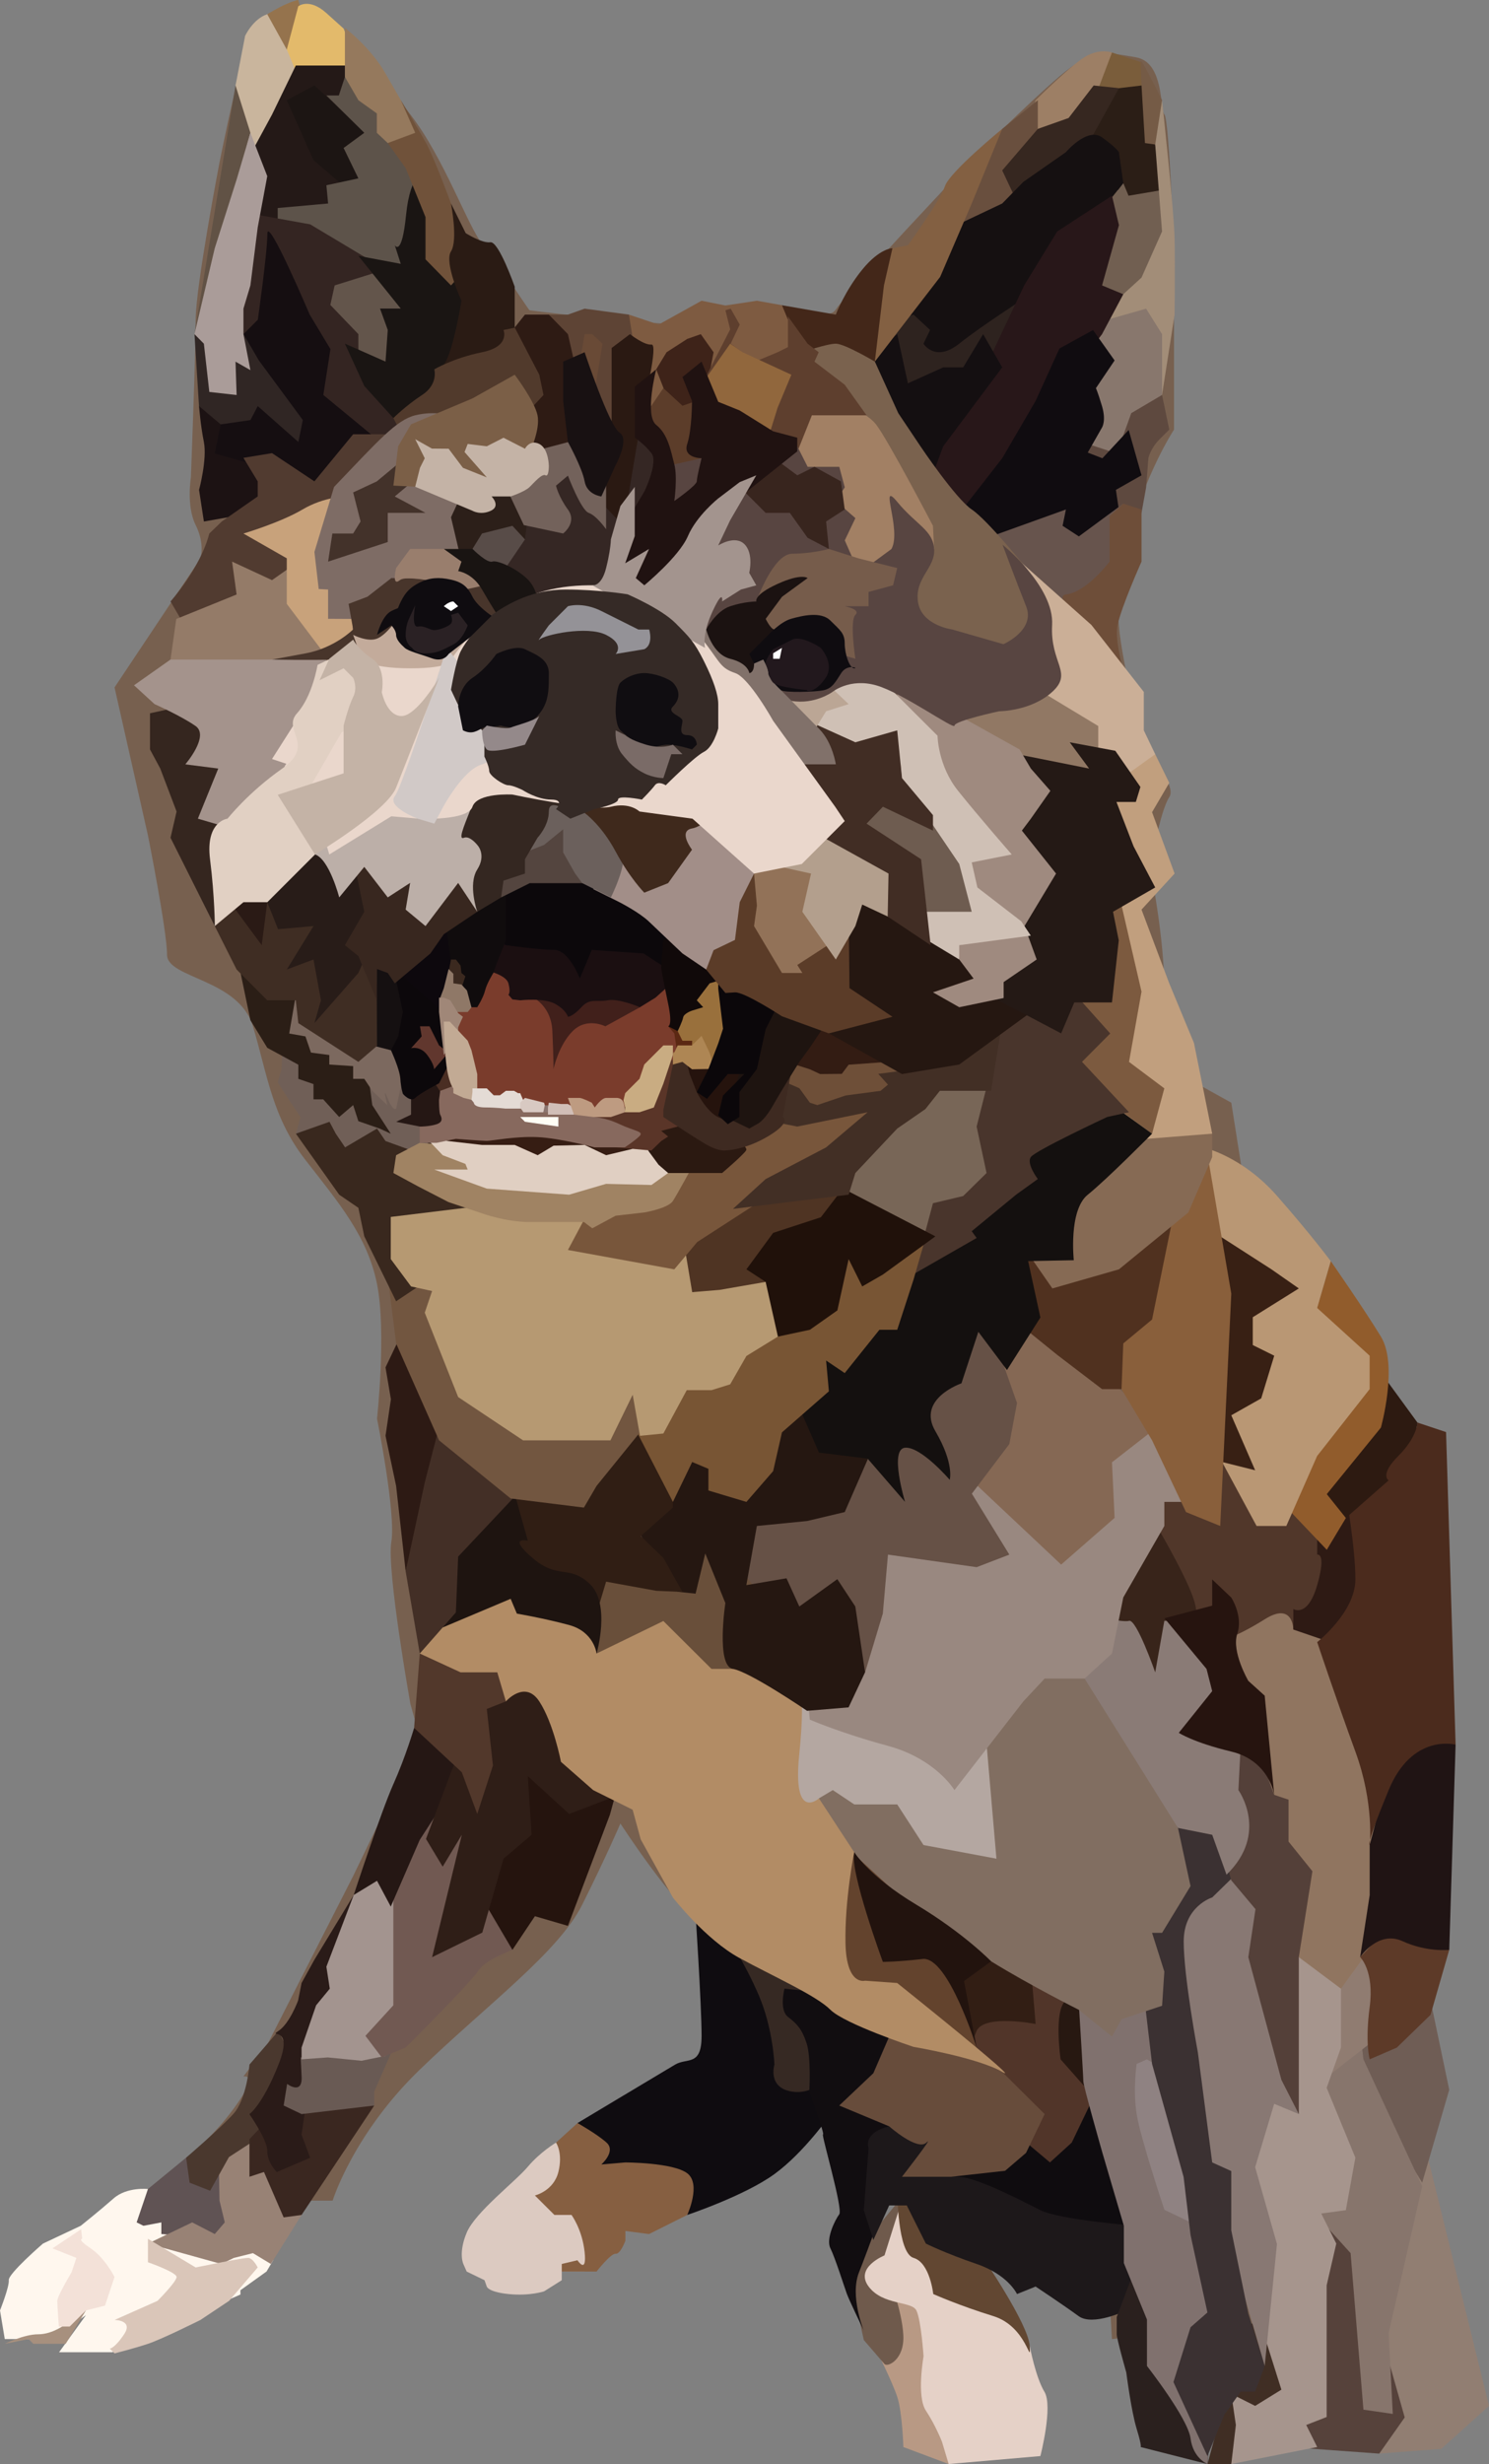 <?xml version="1.0" encoding="UTF-8"?>
<svg id="Layer_2" data-name="Layer 2" xmlns="http://www.w3.org/2000/svg" viewBox="0 0 312 516.18">
  <rect x="0" y="0" width="312" height="516.18" fill="#808080" stroke="none"/>
  <defs>
    <style>
      .cls-1 {
        fill: #302624;
      }

      .cls-1, .cls-2, .cls-3, .cls-4, .cls-5, .cls-6, .cls-7, .cls-8, .cls-9, .cls-10, .cls-11, .cls-12, .cls-13, .cls-14, .cls-15, .cls-16, .cls-17, .cls-18, .cls-19, .cls-20, .cls-21, .cls-22, .cls-23, .cls-24, .cls-25, .cls-26, .cls-27, .cls-28, .cls-29, .cls-30, .cls-31, .cls-32, .cls-33, .cls-34, .cls-35, .cls-36, .cls-37, .cls-38, .cls-39, .cls-40, .cls-41, .cls-42, .cls-43, .cls-44, .cls-45, .cls-46, .cls-47, .cls-48, .cls-49, .cls-50, .cls-51, .cls-52, .cls-53, .cls-54, .cls-55, .cls-56, .cls-57, .cls-58, .cls-59, .cls-60, .cls-61, .cls-62, .cls-63, .cls-64, .cls-65, .cls-66, .cls-67, .cls-68, .cls-69, .cls-70, .cls-71, .cls-72, .cls-73, .cls-74, .cls-75, .cls-76, .cls-77, .cls-78, .cls-79, .cls-80, .cls-81, .cls-82, .cls-83, .cls-84, .cls-85, .cls-86, .cls-87, .cls-88, .cls-89, .cls-90, .cls-91, .cls-92, .cls-93, .cls-94, .cls-95, .cls-96, .cls-97, .cls-98, .cls-99, .cls-100, .cls-101, .cls-102, .cls-103, .cls-104, .cls-105, .cls-106, .cls-107, .cls-108, .cls-109, .cls-110, .cls-111, .cls-112, .cls-113, .cls-114, .cls-115, .cls-116, .cls-117, .cls-118, .cls-119, .cls-120, .cls-121, .cls-122, .cls-123, .cls-124, .cls-125, .cls-126, .cls-127, .cls-128, .cls-129, .cls-130, .cls-131, .cls-132, .cls-133, .cls-134, .cls-135, .cls-136, .cls-137, .cls-138, .cls-139, .cls-140, .cls-141, .cls-142, .cls-143, .cls-144, .cls-145, .cls-146, .cls-147, .cls-148, .cls-149, .cls-150, .cls-151, .cls-152, .cls-153, .cls-154, .cls-155, .cls-156, .cls-157, .cls-158, .cls-159, .cls-160, .cls-161, .cls-162, .cls-163, .cls-164, .cls-165, .cls-166, .cls-167, .cls-168, .cls-169, .cls-170, .cls-171, .cls-172, .cls-173, .cls-174, .cls-175, .cls-176, .cls-177, .cls-178, .cls-179, .cls-180, .cls-181, .cls-182, .cls-183, .cls-184, .cls-185, .cls-186, .cls-187, .cls-188, .cls-189, .cls-190, .cls-191, .cls-192, .cls-193, .cls-194, .cls-195, .cls-196, .cls-197, .cls-198, .cls-199, .cls-200, .cls-201, .cls-202, .cls-203, .cls-204, .cls-205, .cls-206, .cls-207, .cls-208, .cls-209, .cls-210, .cls-211, .cls-212, .cls-213, .cls-214, .cls-215, .cls-216, .cls-217, .cls-218, .cls-219, .cls-220, .cls-221, .cls-222, .cls-223, .cls-224, .cls-225, .cls-226, .cls-227, .cls-228, .cls-229 {
        stroke-width: 0px;
      }

      .cls-2 {
        fill: #584c48;
      }

      .cls-3 {
        fill: #412d24;
      }

      .cls-4 {
        fill: #43322a;
      }

      .cls-5 {
        fill: #140f11;
      }

      .cls-6 {
        fill: #c2aa94;
      }

      .cls-7 {
        fill: #25130d;
      }

      .cls-8 {
        fill: #786657;
      }

      .cls-9 {
        fill: #a6958d;
      }

      .cls-10 {
        fill: #1a1513;
      }

      .cls-11 {
        fill: #87695e;
      }

      .cls-12 {
        fill: #2a2124;
      }

      .cls-13 {
        fill: #2e1a14;
      }

      .cls-14 {
        fill: #321e14;
      }

      .cls-15 {
        fill: #917e72;
      }

      .cls-16 {
        fill: #5b3c28;
      }

      .cls-17 {
        fill: #48352b;
      }

      .cls-18 {
        fill: #3b291f;
      }

      .cls-19 {
        fill: #352a26;
      }

      .cls-20 {
        fill: #865f41;
      }

      .cls-21 {
        fill: #7a3c2c;
      }

      .cls-22 {
        fill: #422f25;
      }

      .cls-23 {
        fill: #7e6c65;
      }

      .cls-24 {
        fill: #b4a7a1;
      }

      .cls-25 {
        fill: #41201b;
      }

      .cls-26 {
        fill: #6e4f38;
      }

      .cls-27 {
        fill: #22130e;
      }

      .cls-28 {
        fill: #6f5a4c;
      }

      .cls-29 {
        fill: #2e1b14;
      }

      .cls-30 {
        fill: #997e6d;
      }

      .cls-31 {
        fill: #73625b;
      }

      .cls-32 {
        fill: #2a1b14;
      }

      .cls-33 {
        fill: #77604f;
      }

      .cls-34 {
        fill: #5d3a28;
      }

      .cls-35 {
        fill: #674c3b;
      }

      .cls-36 {
        fill: #91673d;
      }

      .cls-37 {
        fill: #3e2319;
      }

      .cls-38 {
        fill: #ae8654;
      }

      .cls-39 {
        fill: #584541;
      }

      .cls-40 {
        fill: #54453f;
      }

      .cls-41 {
        fill: #0d080d;
      }

      .cls-42 {
        fill: #917864;
      }

      .cls-43 {
        fill: #3a2720;
      }

      .cls-44 {
        fill: #301e14;
      }

      .cls-45 {
        fill: #5c3d2a;
      }

      .cls-46 {
        fill: #615245;
      }

      .cls-47 {
        fill: #7a6b67;
      }

      .cls-48 {
        fill: #100909;
      }

      .cls-49 {
        fill: #2c1f19;
      }

      .cls-50 {
        fill: #705f57;
      }

      .cls-51 {
        fill: #251714;
      }

      .cls-52 {
        fill: #1c1213;
      }

      .cls-53 {
        fill: #d1beb7;
      }

      .cls-54 {
        fill: #361d13;
      }

      .cls-55 {
        fill: #382014;
      }

      .cls-56 {
        fill: #2f1e17;
      }

      .cls-57 {
        fill: #a08363;
      }

      .cls-58 {
        fill: #907c71;
      }

      .cls-59 {
        fill: #fff7ee;
      }

      .cls-60 {
        fill: #95734d;
      }

      .cls-61 {
        fill: #95795d;
      }

      .cls-62 {
        fill: #5e493f;
      }

      .cls-63 {
        fill: #513b30;
      }

      .cls-64 {
        fill: #8f7867;
      }

      .cls-65 {
        fill: #695a54;
      }

      .cls-66 {
        fill: #c3ab9b;
      }

      .cls-67 {
        fill: #35261f;
      }

      .cls-68 {
        fill: #67544d;
      }

      .cls-69 {
        fill: #251711;
      }

      .cls-70 {
        fill: #0b070a;
      }

      .cls-71 {
        fill: #0f0c0f;
      }

      .cls-72 {
        fill: #4a382e;
      }

      .cls-73 {
        fill: #99703c;
      }

      .cls-74 {
        fill: #2a201e;
      }

      .cls-75 {
        fill: #1c1513;
      }

      .cls-76 {
        fill: #b39f8d;
      }

      .cls-77 {
        fill: #271811;
      }

      .cls-78 {
        fill: #1b1211;
      }

      .cls-79 {
        fill: #7a5d3b;
      }

      .cls-80 {
        fill: #2a1a15;
      }

      .cls-81 {
        fill: #100c10;
      }

      .cls-82 {
        fill: #201414;
      }

      .cls-83 {
        fill: #544039;
      }

      .cls-84 {
        fill: #a3948f;
      }

      .cls-85 {
        fill: #78563b;
      }

      .cls-86 {
        fill: #352724;
      }

      .cls-87 {
        fill: #513529;
      }

      .cls-88 {
        fill: #c9b59d;
      }

      .cls-89 {
        fill: #0f0c10;
      }

      .cls-90 {
        fill: #342721;
      }

      .cls-91 {
        fill: #110d10;
      }

      .cls-92 {
        fill: #a28064;
      }

      .cls-93 {
        fill: #e4dbd5;
      }

      .cls-94 {
        fill: #38241a;
      }

      .cls-95 {
        fill: #856854;
      }

      .cls-96 {
        fill: #7e5b41;
      }

      .cls-97 {
        fill: #715952;
      }

      .cls-98 {
        fill: #56423b;
      }

      .cls-99 {
        fill: #e5d1c7;
      }

      .cls-100 {
        fill: #b28c65;
      }

      .cls-101 {
        fill: #5d534a;
      }

      .cls-102 {
        fill: #836042;
      }

      .cls-103 {
        fill: #5b2813;
      }

      .cls-104 {
        fill: #63554b;
      }

      .cls-105 {
        fill: #402e24;
      }

      .cls-106 {
        fill: #3b3132;
      }

      .cls-107 {
        fill: #755b46;
      }

      .cls-108 {
        fill: #6e5c50;
      }

      .cls-109 {
        fill: #88776d;
      }

      .cls-110 {
        fill: #715f51;
      }

      .cls-111 {
        fill: #927258;
      }

      .cls-112 {
        fill: #a4938c;
      }

      .cls-113 {
        fill: #3f2d23;
      }

      .cls-114 {
        fill: #151011;
      }

      .cls-115 {
        fill: #dac6b9;
      }

      .cls-116 {
        fill: #c9ac82;
      }

      .cls-117 {
        fill: #432719;
      }

      .cls-118 {
        fill: #725640;
      }

      .cls-119 {
        fill: #3e2a21;
      }

      .cls-120 {
        fill: #0c080b;
      }

      .cls-121 {
        fill: #362720;
      }

      .cls-122 {
        fill: #150e11;
      }

      .cls-123 {
        fill: #fff;
      }

      .cls-124 {
        fill: #4b2b1d;
      }

      .cls-125 {
        fill: #947b68;
      }

      .cls-126 {
        fill: #181112;
      }

      .cls-127 {
        fill: #b69972;
      }

      .cls-128 {
        fill: #8a7b76;
      }

      .cls-129 {
        fill: #331c13;
      }

      .cls-130 {
        fill: #a7907e;
      }

      .cls-131 {
        fill: #dccac1;
      }

      .cls-132 {
        fill: #38271f;
      }

      .cls-133 {
        fill: #14100f;
      }

      .cls-134 {
        fill: #b89984;
      }

      .cls-135 {
        fill: #9d7f65;
      }

      .cls-136 {
        fill: #915c2c;
      }

      .cls-137 {
        fill: #694f3a;
      }

      .cls-138 {
        fill: #c19f7e;
      }

      .cls-139 {
        fill: #765c4b;
      }

      .cls-140 {
        fill: #63432d;
      }

      .cls-141 {
        fill: #50311f;
      }

      .cls-142 {
        fill: #624732;
      }

      .cls-143 {
        fill: #fffdf4;
      }

      .cls-144 {
        fill: #9f8a7f;
      }

      .cls-145 {
        fill: #e1d0c3;
      }

      .cls-146 {
        fill: #998880;
      }

      .cls-147 {
        fill: #80716e;
      }

      .cls-148 {
        fill: #49352c;
      }

      .cls-149 {
        fill: #201211;
      }

      .cls-150 {
        fill: #1d181a;
      }

      .cls-151 {
        fill: #6e4e39;
      }

      .cls-152 {
        fill: #605354;
      }

      .cls-153 {
        fill: #bcafa8;
      }

      .cls-154 {
        fill: #7c5a3f;
      }

      .cls-155 {
        fill: #a3948e;
      }

      .cls-156 {
        fill: #ead7cc;
      }

      .cls-157 {
        fill: #a28e88;
      }

      .cls-158 {
        fill: #785534;
      }

      .cls-159 {
        fill: #26140f;
      }

      .cls-160 {
        fill: #2b1e16;
      }

      .cls-161 {
        fill: #694f3e;
      }

      .cls-162 {
        fill: #694a36;
      }

      .cls-163 {
        fill: #70523a;
      }

      .cls-164 {
        fill: #816e61;
      }

      .cls-165 {
        fill: #988275;
      }

      .cls-166 {
        fill: #949297;
      }

      .cls-167 {
        fill: #b99774;
      }

      .cls-168 {
        fill: #1e1410;
      }

      .cls-169 {
        fill: #8f8282;
      }

      .cls-170 {
        fill: #665146;
      }

      .cls-171 {
        fill: #2a1912;
      }

      .cls-172 {
        fill: #5a3528;
      }

      .cls-173 {
        fill: #5e4435;
      }

      .cls-174 {
        fill: #100c0d;
      }

      .cls-175 {
        fill: #241917;
      }

      .cls-176 {
        fill: #362923;
      }

      .cls-177 {
        fill: #61372e;
      }

      .cls-178 {
        fill: #513a2c;
      }

      .cls-179 {
        fill: #87756c;
      }

      .cls-180 {
        fill: #2d1a14;
      }

      .cls-181 {
        fill: #432f26;
      }

      .cls-182 {
        fill: #7c695f;
      }

      .cls-183 {
        fill: #aa9c99;
      }

      .cls-184 {
        fill: #e0cfc2;
      }

      .cls-185 {
        fill: #866a54;
      }

      .cls-186 {
        fill: #342522;
      }

      .cls-187 {
        fill: #52382b;
      }

      .cls-188 {
        fill: #4a2e23;
      }

      .cls-189 {
        fill: #81716a;
      }

      .cls-190 {
        fill: #2d1a11;
      }

      .cls-191 {
        fill: #d8c9c2;
      }

      .cls-192 {
        fill: #e3ba6b;
      }

      .cls-193 {
        fill: #d1c9c7;
      }

      .cls-194 {
        fill: #cfc0b5;
      }

      .cls-195 {
        fill: #22181d;
      }

      .cls-196 {
        fill: #7b5f47;
      }

      .cls-197 {
        fill: #2a1b18;
      }

      .cls-198 {
        fill: #2b1911;
      }

      .cls-199 {
        fill: #38251e;
      }

      .cls-200 {
        fill: #6f5d55;
      }

      .cls-201 {
        fill: #25140e;
      }

      .cls-202 {
        fill: #8b746e;
      }

      .cls-203 {
        fill: #2e231f;
      }

      .cls-204 {
        fill: #100d11;
      }

      .cls-205 {
        fill: #c8a27b;
      }

      .cls-206 {
        fill: #3f291c;
      }

      .cls-207 {
        fill: #907560;
      }

      .cls-208 {
        fill: #887873;
      }

      .cls-209 {
        fill: #a28d78;
      }

      .cls-210 {
        fill: #4f3423;
      }

      .cls-211 {
        fill: #1b0f11;
      }

      .cls-212 {
        fill: #39281e;
      }

      .cls-213 {
        fill: #281c18;
      }

      .cls-214 {
        fill: #20110a;
      }

      .cls-215 {
        fill: #94898a;
      }

      .cls-216 {
        fill: #5e3f2e;
      }

      .cls-217 {
        fill: #a08778;
      }

      .cls-218 {
        fill: #7a624e;
      }

      .cls-219 {
        fill: #51372a;
      }

      .cls-220 {
        fill: #be9b81;
      }

      .cls-221 {
        fill: #f3e1d8;
      }

      .cls-222 {
        fill: #6b605c;
      }

      .cls-223 {
        fill: #bba695;
      }

      .cls-224 {
        fill: #c4b3a6;
      }

      .cls-225 {
        fill: #895f3b;
      }

      .cls-226 {
        fill: #241915;
      }

      .cls-227 {
        fill: #cbaf97;
      }

      .cls-228 {
        fill: #281719;
      }

      .cls-229 {
        fill: #191412;
      }
    </style>
  </defs>
  <g id="Oso">
    <g id="Vector">
      <path class="cls-33" d="m42,117l-18,27,7,31s4,20,4,25,15,5,18,15,4,19,11,28,13,16,15,26,0,28.19,0,28.19c0,0,4,19.81,3,25.81s4,34,4,34l2,7-14,29-18,35.33-5,6.67s4-1-3,8-20,18-20,18h41.7s4.3-13.96,18.3-27.48,29-24.52,34-34.52,8-17,8-17c0,0,11,17,17,21s24,17,32,21,39,16,39,16l5,3s7,15,8,22,2,25,2,25l63-7,3.75-54.67-9.75-4.33-2-14s0-23-5-38-15-30-15-30l-13-24s.19-10,.1-14.5c-.1-4.5-4.1-14.5-3.1-21.5s9-32,9-32l-3-19-9-5s-5-6-5-18-3-26-3-26c0,0,2-12,4-15s-7-11-8-20-5-18-1-33,10-24,10-24v-37s-1-28-2-29,0-11-6-12-9-2-16,4-18,17-18,17l-14,15s-13,14-15,17c-.74,1.11-3.8,1.12-7.37.7-5.45-.64-11.04-.29-16.2,1.58-1.81.66-4.74,1.03-9.43.72-17.08-1.14-31-3-31-3,0,.4-6.06-9.33-10-14-2.88-3.42-8-18-15-27S72,3,64,3s-9,0-11,3-7,28-7,28c0,0-5,26-5,33s-1,33-1,33c0,0-1,6,1,10s1,7,1,7Z"/>
      <path class="cls-59" d="m31,458.57s-4.41-.49-7.2,1.97-6.88,5.73-6.88,5.73l-7.92,3.73s-7.31,6.32-7.16,7.66-1.84,6.34-1.84,6.34l1,6h5.82s6.45-.52,7.32-1.76,3.86-3.24,3.86-3.24l-5.62,7.76h11.12s3.5-.76,9.5-2.76,14.1-7.89,14.1-7.89l3.28-1.44v-.9l5.47-3.92,1.44-2.44-26.29-14.84Z"/>
      <polygon class="cls-152" points="39 452 31 458.57 28.63 465.56 30.06 466.27 33.81 465.56 33.81 468 47.1 469.07 48.87 457.24 39 452"/>
      <polygon class="cls-165" points="63.19 464 56.75 474.27 53 472 49 473 46.36 474.27 31 470 40.27 465.56 45 468 47.1 465.56 46 461.01 45.82 451.88 57.26 442.87 63.19 464"/>
      <path class="cls-72" d="m58.36,425.44l-6.09,7.06s-.54,7.23-3.4,10.37-9.87,9.13-9.87,9.13l.73,5.24,4.3,1.69,3.94-7.05,9.03-5.88,4.76-13.5-3.4-7.06Z"/>
      <polygon class="cls-43" points="78.42 441.08 63.19 464 59.43 464.51 55.31 455 52.27 456 52.27 448.12 60.69 439.25 78.42 441.08"/>
      <path class="cls-197" d="m74.12,396.97l-8.24,13.57-2.69,4.87-.72,3.65s-1.76,4.83-4.12,6.39,3.36-1.44,0,7.06-6.09,10.37-6.09,10.37c0,0,3.79,5.4,3.76,7.77s1.97,4.37,1.97,4.37l7-3-1.81-4.86.9-6.06,8.24-6.08,1.79-38.03Z"/>
      <path class="cls-65" d="m81.88,430.23l-3.46,7.92v2.93l-15.22,1.79-3.76-1.79.72-4.53s3.24,2.45,3.04-1.55l-.19-4,18.88-.77Z"/>
      <polygon class="cls-84" points="74.12 396.97 68.39 412 69.1 416.6 66.24 420.08 63.19 428.94 63.19 431.4 68.66 431 75.73 431.7 80.78 430.68 89.26 397.79 79.13 389.37 74.12 396.97"/>
      <path class="cls-97" d="m107.37,408.47s-5.92,2.2-7.15,4.36c-1.23,2.16-15.23,16.11-15.23,16.11l-5,2.06-3.42-4.52,5.85-6.4v-34.85l17.57-11.5,7.37,34.74Z"/>
      <path class="cls-51" d="m95.52,373.73l-7.57,11.7-6.07,13.97-2.88-5.4-4.88,2.97s5.74-17.5,8.31-23.23c2.57-5.73,4.34-11.76,4.34-11.76l9.73,3.39,2.29,6.12-3.27,2.25Z"/>
      <polygon class="cls-201" points="127.8 380.16 119 403.44 112.08 401.42 107.37 408.47 100 395.95 109.6 366.22 130.63 369.85 127.8 380.16"/>
      <polygon class="cls-56" points="127.8 376.74 119.25 379.99 110.6 372.08 111.38 384.36 105.51 389.37 101.06 404.85 90.54 410 96.77 384.36 92.76 391.04 89.26 385.23 94.5 371.27 103.08 350.33 117.54 353.43 127.8 376.74"/>
      <polygon class="cls-187" points="87.96 346.39 86.77 361.97 96.77 371.27 100 379.99 103.29 369.85 102 358 106 356.42 109 343.76 87.96 346.39"/>
      <path class="cls-131" d="m116.51,448.84s-3.32,1.97-5.92,5.07-11,9.5-12.8,13.8c-1.8,4.3-.7,6.57-.7,6.57l.7,1.58,3.73,1.81.48,1.34s.28,1.14,4.64,1.57,7.36-.57,7.36-.57l3.71-2.34v-1.81h4.79l3.5-12.96-9.48-14.06Z"/>
      <path class="cls-20" d="m144,464l-8,4-4.96-.64v2.04s-1.04,2.85-2.04,2.73-4,3.72-4,3.72h-7.29v-1.58l3.29-.78s2,3.08,1.5-1.7-2.75-7.79-2.75-7.79h-3.58l-4.09-4.08s3.92-.92,4.92-4.92-.49-6.16-.49-6.16l4.49-4.08,22,1.25,6.29,8.58-5.29,9.42Z"/>
      <path class="cls-89" d="m174.08,442.87s-5.54,8.01-11.81,12.57c-6.27,4.56-18.27,8.56-18.27,8.56,0,0,3-6.47,0-8.73-3-2.27-13-2.27-13-2.27l-5,.43s3.15-2.76,1.08-4.6-6.07-4.08-6.07-4.08c0,0,17.93-10.75,20.46-12.25s5.54.45,5.54-6.02-1.36-27.07-1.36-27.07l11.36,4.6s26.17,36.73,17.08,38.87Z"/>
      <path class="cls-176" d="m152.45,405.85s3.55,5.15,6.55,12.15,3.27,14.5,3.27,14.5c0,0-1.51,4.8,3.61,5.65s8.2-3.84,8.2-3.84l-5.97-29.46-15.66,1Z"/>
      <path class="cls-134" d="m198.78,516.18l-9.49-3.56s-.22-7.2-1.25-10.41-4.65-10.39-4.65-10.39l2.94-17.55,11.05,10.03,1.4,31.88Z"/>
      <path class="cls-28" d="m181,490.21s3.64,4.24,4.32,5.01,4.25-.96,3.96-6.09-2.96-12-2.96-12l2.96-17.22-11.82,14.35,3.54,15.94Z"/>
      <path class="cls-99" d="m218,514.51s2.69-10.42.85-13.46c-1.85-3.04-3.08-9.58-3.08-9.58l-26.48-31.55-3.96,12.56s-6.32,2.52-3.32,6.52,9,3,10,5,1.51,9.61,1.51,9.61c0,0-1.51,8.39.49,11.39s3.37,6.52,3.37,6.52l1.4,4.66,19.22-1.67Z"/>
      <path class="cls-142" d="m206,473s9.52,13.93,9.76,18.46c.24,4.54-.49-4.07-7.63-6.27s-12.58-4.62-12.58-4.62c0,0-.69-6.57-4.12-7.57s-3.4-14.07-3.4-14.07l17.97,14.07Z"/>
      <path class="cls-91" d="m181,488.24s-3-7.24-1-12.24,6.32-17.07,6.32-17.07l2.96-39.76-24.9-2.58s-1.18,4.42.72,5.91,2.9,2.49,3.9,5.49.58,10.15.58,10.15c0,0,3.31,9.13,2.87,8.99s4.25,15.62,3.4,16.74-2.85,5.12-1.85,7.12,2.93,8.14,3.46,9.57,3.54,7.67,3.54,7.67Z"/>
      <path class="cls-150" d="m236,484s-7,3.39-10,1.19-9-6.19-9-6.19l-3.9,1.57s-1.82-4.03-8.46-6.3c-6.64-2.27-10.64-4.27-10.64-4.27l-4-8h-3.68l-3.32,7.25-2-6.25,1-13s-1.36-3.13,4.32-4.57c5.68-1.43,32.58-5.58,32.58-5.58l23.1,30.15-6,14Z"/>
      <path class="cls-71" d="m237.81,466.27s-15.81-1.27-19.81-3.27-13.51-7-17.25-7,5.91-11.25,5.91-11.25l24.34-9.75,6.81,31.27Z"/>
      <polygon class="cls-77" points="232.45 438.15 218 436 220.81 414.81 229.16 420.08 232.45 438.15"/>
      <polygon class="cls-14" points="206.12 405.85 197.37 413.06 204.64 432.5 218.12 426.63 218.9 412.84 206.12 405.85"/>
      <path class="cls-87" d="m220,453l4.57-4.16,4.6-9.58-6.93-7.85s-1.54-10.29,1.11-12.35-7.35-7.06-7.35-7.06l1,12s-10.72-2.11-12.36,1.44c-1.64,3.56-2.28,12.7-2.28,12.7l17.64,14.85Z"/>
      <path class="cls-35" d="m186.32,426.63l-3.32,7.68-7.15,6.77,10.47,4.36s5.92,5.24,7.8,3.4-5.12,7.16-5.12,7.16h10.31l11.3-1.25,4.38-3.75,3.9-8.13-8.9-8.84-23.68-11.52v4.12Z"/>
      <polygon class="cls-15" points="298 447.14 312 504 302 513 289 514 288 468 298 447.14"/>
      <polygon class="cls-200" points="298 457.24 300.45 448.84 303.67 437.78 299.75 419.06 280 428 298 457.24"/>
      <polygon class="cls-98" points="289 514 294.34 506.42 288 484 282.74 458.93 273.06 460.21 270 512.62 289 514"/>
      <polygon class="cls-179" points="285.69 431.4 298 458 290.97 488.74 291.84 505.68 285.69 504.79 283 472 273.06 461.01 277.07 426.63 285 425.44 285.69 431.4"/>
      <polygon class="cls-58" points="290.5 425.37 279.07 434.31 279.07 406.65 287.61 405.85 290.5 425.37"/>
      <polygon class="cls-105" points="253 516.18 258 516.18 270 499.88 267 485.91 261 487 253 516.18"/>
      <polygon class="cls-9" points="276 512.62 273.7 508 277.98 506.33 277.98 493.43 277.98 478.75 280 470 276.85 463.7 282 463 284 452 277.98 437.37 280.98 428.94 280.98 411.94 268.5 405.85 256 461 268.5 500.6 263 504 258 501.49 258.96 508 258 516.18 276 512.62"/>
      <path class="cls-74" d="m239,512.62s.35.06-.82-3.78-2.18-11.84-2.18-11.84c0,0-2-7-2-8v-3.63l4.18-11.1,15.82,29.91-1,12-14-3.56Z"/>
      <path class="cls-147" d="m226,419s1,16,1,17,4,15,4,15l4.49,15.27v7.82l4.84,11.82v9.73s8.59,10.97,9.13,15.16,3.54,5.37,3.54,5.37l2.5-43.34-14.1-60-15.4,6.16Z"/>
      <path class="cls-169" d="m240.33,431.4l-2.16.96s-.82,5.37,0,10.51c.82,5.13,5.82,20.06,5.82,20.06l7,3.34-5.84-31.96-4.83-2.91Z"/>
      <polygon class="cls-208" points="272.15 442.87 266.99 440.72 263 454 267.57 470.09 265 495.64 251 447.4 244 390.81 268.5 386.51 272.15 442.87"/>
      <path class="cls-106" d="m261.57,390.09l-7.57,7.4s-5.94,1.81-5.97,9.16,2.97,23.32,2.97,23.32l3,23.03,4,1.81v12.42l3.57,17.43,3.43,10.99-2,5.36h-3.03l-3.46,4.91-3.51,8.6-7.12-15.51,3.58-11.48,3.54-3.1-3.54-16.24-1.46-12.18-6.6-23.64-2.4-20.36,5-33.61,6.9-3.39,10.68,15.09Z"/>
      <polygon class="cls-83" points="272.15 442.87 272.15 410 280.98 382.97 258 357.02 253 376 258 393.91 263.07 399.94 261.57 410 268.5 435.7 272.15 442.87"/>
      <polygon class="cls-207" points="267 376 270 377 270 385.79 275 392 272.15 410 280.98 416.6 293.4 399.4 285 346.39 271 330.87 254 340.18 267 376"/>
      <path class="cls-34" d="m287,431.4l5.69-2.46,7.06-6.86,3.92-13.62-8.67-9.07-10,10.6s3,2.84,2,10.42,0,10.99,0,10.99Z"/>
      <path class="cls-82" d="m287,386.51v10.49l-2,13s3.76-5.7,8.88-3.35,9.79,1.82,9.79,1.82l1.33-42.98-10-9.55-8,30.57Z"/>
      <polygon class="cls-94" points="240.33 316.76 253 332 253 343.76 242.06 351.4 223.35 336.84 240.33 316.76"/>
      <path class="cls-128" d="m246.84,382.93l7.16,1.43,3,8.36c9-8.72,2.49-17.72,2.49-17.72l.51-10-5.7-22.74-6.12-2.72h-4.21l-1.91,10.79s-3.93-11.26-5.49-10.79-9.31-1.54-9.31-1.54l-8.36,15.43,27.94,29.49Z"/>
      <path class="cls-164" d="m207.67,410.87c8.33,5.13,18.33,10.13,18.33,10.13l7,5.63,2-3.63,8.5-2.82.47-7.16-2.57-8.12h2.1l5.96-9.79-2.63-12.18-21.84-34.93-35.36,3.4-31.64,24.6,49.67,34.87Z"/>
      <path class="cls-219" d="m271,341.37s0-5.93-6-2.15c-6,3.78-9.33,4.54-9.33,4.54l-6.67-2.76s3-.67,1-6.34-8.6-16.66-8.6-16.66l4.27-16.27,12.99-3.73,30.34,25-18,18.37Z"/>
      <path class="cls-159" d="m267,376s-1-7.15-9-9.07-11-3.93-11-3.93l7-8.73-1.19-4.66-8.81-10.61,10-2.64v-5.49l4,3.8s2.51,3.85,1.25,7.59c-1.25,3.74,2.32,9.86,2.32,9.86l3.43,3.1,2,20.78Z"/>
      <polygon class="cls-140" points="204.64 428.94 197 405 174.5 384.36 166 410 204.64 428.94"/>
      <path class="cls-27" d="m179,388s3,5,13,11,15.67,11.87,15.67,11.87l-5.67,4.13,2.64,13.94s-5.97-19.17-11.31-18.56-8.34.61-8.34.61c0,0-7-19-6-23Z"/>
      <path class="cls-13" d="m276,319.67v6s2-.55,0,6.39-5,5.01-5,5.01v4.3l6.98,2.39,12.98-19.1-6.97-13.54-8,8.55Z"/>
      <path class="cls-124" d="m297,298l6,2,2,65.49s-9.06-2.49-14.03,9.51-3.97,11.51-3.97,11.51c0,0,1-8.66-3-19.58s-8-22.93-8-22.93c0,0,8-6.27,8-13.13s-2-17.87-2-17.87l14.82-13.94"/>
      <path class="cls-190" d="m282,318l8.97-7.88s-1.97-1.12,2.03-5.12,4-7,4-7l-7.5-10.28-18.5,24.28,11,6Z"/>
      <path class="cls-136" d="m278.84,264.18s6.85,9.82,10.51,15.82,0,19.06,0,19.06l-11.34,13.94,4,5-4,6.66-13-13.66,13.84-46.82Z"/>
      <polygon class="cls-24" points="171.61 376.72 174.5 375 179 378 188 378 193.51 386.51 208.79 389.37 206 357 163.85 350.33 164.81 377.67 167.5 383.16 171.61 376.72"/>
      <path class="cls-100" d="m87.96,346.39l8.54,3.94h7.7l1.8,6.09s4-4.58,7,0c3,4.58,4.54,12.66,4.54,12.66l6.76,5.93,8.26,4.1,1.69,6.21,6.74,12.18s6.85,8.81,13.93,12.66,16.07,7.85,19.07,10.85,17.42,7.78,17.42,7.78c0,0,13.58,2.28,18.58,5.25s-22-18.63-22-18.63l-6.73-.48s-3.92,1.16-4.1-7.88,1.82-19.04,1.82-19.04l-7.39-11.28s-5.61,5.09-4.11-9.31-.44-17.07-.44-17.07l-44.71-24.66-32.3,9-2.09,11.72Z"/>
      <path class="cls-146" d="m249.46,314.63h-5.49v5.04l-8.6,14.97-2.37,11.75-5.75,5.25h-8.36l-4.46,4.78-14.44,18.58s-3.88-6.54-13.94-9.27c-10.06-2.73-16.36-5.49-16.36-5.49l-1.58-15.43,21.53-28.99,21.85-13.31,32.01-8.18,5.96,20.3Z"/>
      <path class="cls-167" d="m252.09,240.36s8.13,1.75,15.52,10.19,11.22,13.63,11.22,13.63l-2.84,9.82,11,10v7l-11,14-6.46,14.67h-6.23l-13.31-24.67,1-53.98"/>
      <polygon class="cls-95" points="243.5 298.15 233 306.33 233.55 317.97 222.35 327.76 203.61 310.12 208.61 270.35 243.5 298.15"/>
      <polygon class="cls-55" points="263 308 258 296.48 264.27 292.94 267 284 262.5 281.77 262.5 275.94 272.15 269.91 266.42 265.91 254 257.92 254 292.94 251 305 263 308"/>
      <polygon class="cls-225" points="253.36 243.88 258 271 255.68 319.67 248.51 316.76 241.4 301.73 235 291 229.16 269.91 253.36 243.88"/>
      <polygon class="cls-141" points="246.84 249.7 241.4 276.42 235.37 281.43 235 291 230.92 291 221.52 283.82 207.67 272.6 213.8 257.92 246.84 249.7"/>
      <polygon class="cls-185" points="254 237.49 254 242.39 249 254 234.46 265.91 220.51 269.91 213.1 259.22 243.97 229.49 254 237.49"/>
      <polygon class="cls-138" points="242.06 158 245 164 241.4 170.14 246.12 183 239.19 190.55 245 206 250.18 218.5 254 237.49 234.46 239.03 233 146 242.06 158"/>
      <polygon class="cls-154" points="241.4 237.49 243.97 228 236.57 222.45 239.19 207.74 233.46 183 218.9 221.01 241.4 237.49"/>
      <polygon class="cls-170" points="181.27 350.33 184.99 338 186.06 325.67 204.64 328.3 211.49 325.67 203.64 312.9 211.49 302.51 213.1 293.91 204.64 269.91 154.18 319.67 153.58 334.64 181.27 350.33"/>
      <polygon class="cls-137" points="153.58 349.61 149.08 349.61 139 339.58 125 346.39 122.5 324.36 147.97 319.67 160.43 335.46 153.58 349.61"/>
      <path class="cls-69" d="m183,303l-6,13.76-7.88,1.87-10.53,1.04-2.2,12.39,8.41-1.43,2.69,5.91,7.96-5.73,3.77,5.73,2.04,13.79-3.45,7.34-8.7.72s-11.96-8.16-15.54-8.78c-3.58-.61-1.58-13.79-1.58-13.79l-4.21-10.39-2.03,8.42-3.76-.4-13-19.84,23.53-20.67,30.47,1.68v8.37Z"/>
      <path class="cls-133" d="m241.4,237.49l-5.9-4.26-16.31-2.23-37.4,39.81-15.91,20.42,5.73,13.07,10.18,1.25,7.85,9.07s-3.36-11.06,0-11.34,9.36,6.72,9.36,6.72c0,0,1-3.36-3-10.18s5.46-10.03,5.46-10.03l3.54-10.79,6,8,7-11-2.57-11.82,9.57-.18s-1.14-10.46,2.93-13.73c4.07-3.27,13.47-12.78,13.47-12.78Z"/>
      <path class="cls-148" d="m189.64,267.94l15-8.6-1.03-1.42,9.31-7.66,4.54-3.27s-2.46-3.22-1.46-4.61,16-8.39,16-8.39l4.57-1-9.85-10.55,5.91-5.94-8.06-9.01-21.67,9.13-13.25,51.31Z"/>
      <polygon class="cls-44" points="125 338 127 331.34 137.5 333.25 143 333.49 139 326.36 134.26 321.79 141 315.82 141 305.31 128.98 295.52 99 320 125 338"/>
      <path class="cls-168" d="m125,346.39s-.5-4.55-5.75-5.97c-5.25-1.42-10.95-2.39-10.95-2.39l-1.3-3.1-14.23,6-1.77-21.25,15-13.34,4.6,16.42s-4.45-1.03.98,3.61,7.6,1.29,12.02,5.46c4.41,4.18,1.41,14.57,1.41,14.57Z"/>
      <polygon class="cls-181" points="110.6 310.57 96 326.09 95.52 337.79 87.96 346.39 85 329.19 91.5 292.94 110.6 310.57"/>
      <polygon class="cls-180" points="92.76 296 89 310.57 85 329.19 83 311.28 80.78 300.78 81.91 293.13 80.78 286.45 85.1 277.37 92.76 296"/>
      <polygon class="cls-158" points="193.51 260.81 191.42 268.06 188 278.57 184.27 278.57 177 287.64 173.1 285.01 173.68 291.46 163.85 300.06 162 308.18 156.4 314.63 148.44 312.24 148.44 307.7 145.04 306.27 141 314.63 131.04 295.31 177 260.81 193.51 260.81"/>
      <polygon class="cls-8" points="193.92 257.92 195.49 252.06 201.82 250.55 206.72 245.73 204.64 236 207.67 224 180.67 232 171.61 248.46 193.92 257.92"/>
      <polygon class="cls-214" points="163 280 169.7 278.57 175.46 274.51 177.82 263.76 180.67 269.49 185 267 196 259 175.46 248.36 153 261 163 280"/>
      <polygon class="cls-118" points="139 294 125 311.28 122.35 315.82 107 313.91 92 301.73 83 281.43 80.78 263.76 110 267 139 294"/>
      <polygon class="cls-210" points="160.43 268.54 156.4 265.91 162 258.27 172 255 177 248.46 171.84 241.02 141 256.31 140 273.55 160.43 268.54"/>
      <polygon class="cls-212" points="62 237.49 71.07 250.27 75.09 253.02 76.33 258.99 83 272.6 93.03 265.91 100.23 248.36 78 228.51 62 237.49"/>
      <polygon class="cls-127" points="97.52 253.02 81.88 254.93 81.88 263.76 86.13 269.49 90.54 270.45 89 274.99 96 292.66 109.6 301.73 127.91 301.73 132.57 292.18 134.1 300.78 139 300.3 143.9 291.22 149.08 291.22 153 290 156.4 284.06 163 280 160.43 268.54 150.8 270.21 145.04 270.69 143 258.51 97.52 253.02"/>
      <polygon class="cls-85" points="184.27 235.5 146.1 260.18 141.29 265.91 119 261.85 123.59 253.25 154.93 236.42 186.06 231 184.27 235.5"/>
      <polygon class="cls-22" points="210 214 207.67 228.51 196.93 228.51 193.91 232.33 188 236.42 179.23 245.73 177.82 250.27 153.58 253.25 160.43 247 173.1 240.36 181.79 233 167.06 236 162 235 162.93 225.97 210 214"/>
      <polygon class="cls-50" points="90.05 242.39 80.78 239.03 79 236.42 72.31 240.36 70.36 237.49 69.04 235 62 237.49 62.96 234 60.6 230.48 58.19 226.75 59 224 59.25 218.5 87.96 227.19 90.05 242.39"/>
      <path class="cls-57" d="m87.96,239.4l-4.96,2.6-.57,3.73,5.07,2.75,6.47,3.34,7.11,2.39s4.93,1.79,9.93,1.79h11.35l1.74,1.31,4.89-2.63,6.02-.69s5-.84,6-2.42,4.04-7.16,4.04-7.16l-57.08-5.01Z"/>
      <polygon class="cls-184" points="140 245.73 136.5 248.24 127 248 119.25 250.27 102 249 91 245.01 98 245.01 97.52 243.82 92.76 242 89.26 238.33 101.07 237.49 130.91 237.49 140 241.02 140 245.73"/>
      <polygon class="cls-26" points="188 224.44 184.03 224.96 186.06 227.22 184.51 228.51 177.18 229.49 171.25 231.5 169.7 231 167.5 227.97 162.93 225.97 167.06 220.5 186.06 220.11 188 224.44"/>
      <polygon class="cls-129" points="186.06 222.45 177.82 223.04 176.39 224.96 171.85 225 169.7 224 164.81 222.45 171.42 212 186.06 222.45"/>
      <polygon class="cls-21" points="142 205.73 144 223 132.57 232 108.37 232.25 99 228.76 95 217.79 94.5 211.45 101.94 201.01 142 205.73"/>
      <path class="cls-25" d="m115.97,224s1.03-5,4.03-8,6.84-1,6.84-1l7.27-4-2.25-5.27-12.85,1.77-8.4.89s4.87,1.61,5.13,7.61c.27,6,.24,8,.24,8Z"/>
      <path class="cls-211" d="m141,205.73l-3.66,3.27-3.24,2s-4.47-1.9-6.79-1.45-3.67-.55-5.49,1.45-2.82,2-2.82,2c0,0-.34-1.39-2.67-2.7s-7.33-.75-7.33-.75l-1.63-.19-.84-.98s.54-.39,0-2.39-5.46-2.9-5.46-2.9l2.93-7.1,4.45-2,25.65,2.06,6.9,3.68v5.99Z"/>
      <path class="cls-120" d="m140,203.1l-5.16-3.37-10.84-.74-2.51,6s-2.25-6-5.37-6-10.12-1-10.12-1l-4-2-.93-11.04,11.93-3.07,18.81,1.12,14.3,12.46-6.1,7.64Z"/>
      <path class="cls-198" d="m135.81,241.02l2.19,2.98,2,1.73h11.31s4.34-3.69,5.01-4.71-3.89-2.93-3.89-2.93l-11.87-5.76-4.75,8.69Z"/>
      <polygon class="cls-51" points="87.96 236 83 235 86.13 233.5 86.13 228 93 224.96 95.52 236 87.96 236"/>
      <polygon class="cls-188" points="92.76 229.49 90.54 226 93.46 222.45 95.52 226.75 92.76 229.49"/>
      <polygon class="cls-54" points="132.57 240.67 127 242 122.5 239.85 116 240 112.66 242 107.85 239.85 101 239.85 93.47 238.99 95.74 237.49 112.27 236.42 132.57 240.67"/>
      <polygon class="cls-172" points="143.9 235.5 138.54 236.9 140 238.09 138.54 239.04 136.5 241.02 129 240.36 124.31 234 135.81 230.3 139.37 222.08 142 222.08 143.9 235.5"/>
      <path class="cls-11" d="m124.31,234s2.33,0,5.51,1.5,5.18,1.5,4.18,2.5-3.09,2.36-3.09,2.36h-6.34s-7.32-1.94-11.95-2.15-9.63.79-10.63.79-6.48-.43-6.48-.43l-4.02.84h-3.54v-3.4s2.04,0,3.54-.5,1.01-1.5.75-2-.25-3.1-.25-3.1l.25-1.89,4.75-1.76,5,3.38,15,2.2,7.31,1.67Z"/>
      <polygon class="cls-160" points="50.18 202.72 52.47 213.72 56 219.5 62.51 223.04 62.51 226 65.69 227.1 65.69 230.3 67.73 230.3 71.07 234 74 231.5 75.09 234.87 79.55 236.42 81.88 237.49 78 231.5 76 216 50.18 202.72"/>
      <path class="cls-182" d="m83,220.5l1.03,6.91-1.03,4.84s-.61.74-1.81-2.26,0,1.56,0,1.56l-3.19-3.04-1.67-2.51h-2.33v-2.66l-5-.34v-1.99l-3.84-.51-1.16-3.39-3.4-.6,1.4-8.12,21,12.11Z"/>
      <polygon class="cls-114" points="81.91 220.01 78 219 78 200.6 85.76 203.82 85.1 219 81.91 220.01"/>
      <polygon class="cls-41" points="95 193 95 202.03 92.76 211 89 213 83 203 95 193"/>
      <path class="cls-120" d="m82.43,202.72l1.99,9.28-.99,5.11-1.51,2.9s1.85,3.99,1.97,5.99.54,3.16.54,3.16c0,0,1.58,1.84,2.58.84s5-3.07,5-3.07l2-3.93-1.75-11.39-9.82-8.89Z"/>
      <path class="cls-177" d="m93.97,220.5l-1.97-1.5-2-4h-2l.36,2.11-2.22,2.47s1.91-.55,3.39,1.43,1.43,2.99,1.43,2.99l3.01-3.5Z"/>
      <path class="cls-174" d="m98,211h2s1.28-2,1.64-3.5,1.73-3.68,1.73-3.68l.63-1.82,2-5v-10l-13.24,2.25,1.74,12.42,3.5,9.33Z"/>
      <polygon class="cls-18" points="96.69 206.99 97.52 204.52 96.69 203.82 96.5 202.27 95.52 201.01 94.5 201.01 93.97 203.82 94.9 207.5 96.69 206.99"/>
      <polygon class="cls-64" points="98.79 211.03 98 212 95 212 92.25 209 93 207 94 203 95 204 95 206 96.69 206.24 97.85 207.5 98.79 211.03"/>
      <polygon class="cls-217" points="96 217 96 215.22 97 213 96 212.24 94.36 209.55 93 209 92 209 92 212 93 221 96 217"/>
      <path class="cls-6" d="m98.79,230.4l-1.63-.4-2.16-.99v-1s-1.07-1.1-1.54-5.55-.46-8.45-.46-8.45h1.24l3.76,4,.79,2.01,1.21,4.99v3.51l-1.21,1.89Z"/>
      <path class="cls-93" d="m109.6,230.4l-.6-1.4h-.45l-.85-.49h-1.7l-1.25.94h-1.3l-1.45-1.45h-3v.76l-.21,1.63.49.6s-.06.99,2.33,1,4.3.25,4.3.25h3.69v-1.85Z"/>
      <polygon class="cls-202" points="115.18 231.55 114.15 231.55 114 231 113.84 233 115.18 233 115.18 231.55"/>
      <polygon class="cls-103" points="140 215 141.29 216.48 141.76 219.51 145.76 220.5 147.79 217.75 144.33 213.72 140 215"/>
      <polygon class="cls-7" points="152 236 144 230 143 224 146 222.08 153.58 221.01 158.6 223.94 152 236"/>
      <path class="cls-119" d="m165.88,224l-1.88,10s2,1-3,4-9,3-9,3c0,0-1.42.28-4.21-1.36-2.79-1.64-8.79-5.64-8.79-5.64v-1.49l2-9.51,2.79-.92.72,2.92,1.49,3.8s2.39,4.8,5.2,5.5c2.8.7,14.68-10.3,14.68-10.3Z"/>
      <path class="cls-48" d="m142,216l-2-1s1,0,0-4.73c-1.31-6.21-1.46-7.54-1.46-7.54l.46-5.72,2.29-1.54,11.7,8.36-5.99,9.18-5,3Z"/>
      <path class="cls-168" d="m152,234l5,2.42,1.6-.92s1.4-.46,3.4-3.98,5.5-9.07,5.5-9.07l2.2-2.99,4.3-6.46-13.57-5.26-8.43,26.26Z"/>
      <path class="cls-73" d="m148.69,206l-2.69,3.55,1.34,1.45-2.3.7s-1.73.57-1.89,1.43-1.15,2.87-1.15,2.87l1,2.03h2.04l-.04.97,3.69,3.45,2.31-1.45,2.58-10-1.58-6-3.31,1Z"/>
      <path class="cls-38" d="m141,223l2-.55,2,1.55,3.44-.06s1.44-.93,0-3.93l-1.44-3.01-2,2h-3l-.71,1.5s-.29-.51-.29.99v1.51Z"/>
      <polygon class="cls-70" points="146 228.8 148.44 223.94 150.5 218.57 151.5 215.5 150.5 207.12 150.5 204.52 163.85 208.85 160.43 215.62 158.6 223.94 154.93 228.8 154.93 234 152.5 235.5 150.5 233.65 151.5 229.5 155.97 225 152.5 225 148.14 230.19 146 228.8"/>
      <polyline class="cls-79" points="233 11 226.78 18.47 242 20 239 13"/>
      <path class="cls-135" d="m230.34,18.03l2.66-7.03s-2.14-.84-5.07.58-10.93,9.42-10.93,9.42l-3.36,10.46,13.14-7.22,3.57-6.2Z"/>
      <path class="cls-107" d="m239.19,17.91l-.19-4.91s-.27-1.36,1.87,2.82c2.13,4.18,2.63,5.18,2.63,5.18l-1.22,10.87-4.6-1.9,1.52-12.06Z"/>
      <polygon class="cls-121" points="217.46 27 223.91 24.72 229.16 17.91 234.46 18.47 234.46 27 225.96 37.13 211.64 42.63 207.67 32.7 217.46 27"/>
      <polygon class="cls-160" points="242.06 30.27 239.91 29.97 239.19 17.91 234.46 18.47 227.93 30.27 237.67 45.01 243.49 41 242.06 30.27"/>
      <polygon class="cls-110" points="235.37 38.36 236.47 41 245 39.56 243.49 56.45 231.3 64.66 230.34 45.01 235.37 38.36"/>
      <path class="cls-209" d="m243.49,82.75l2.63-16.84s.12-9.91,0-15.91-2.63-29-2.63-29l-1.43,9.27,1.43,18.22-4.3,9.66-3.82,3.49-8.6,6.36,16.72,14.75Z"/>
      <polygon class="cls-161" points="212.93 41.91 210 35.7 217.46 27 217.46 21 210 27 203.61 37.13 201.09 48.49 212.93 41.91"/>
      <polygon class="cls-109" points="243.49 82.75 243.49 70 240.15 64.66 232.62 66.81 223.35 83.94 223.91 100.84 235.37 99.57 243.49 82.75"/>
      <path class="cls-114" d="m197.64,48.49l12.36-5.86,4.44-4.54,8.91-6.22s4.49-5.31,7.57-3.09,3.53,3.09,3.53,3.09l.92,6.5-4.45,5.59-10.41,19.04-19.76,15.33-16.25-12.42,13.15-17.42Z"/>
      <path class="cls-203" d="m191.42,65.91l3.47,3.22-1.39,2.87s2.46,4,7.48,0c5.01-4,15.01-10.36,15.01-10.36l-7.37,21.1-18.87,2.67-8.18-16.28,9.84-3.22Z"/>
      <polygon class="cls-228" points="201.82 109.91 230.92 70 235.37 61.64 230.92 59.79 234.46 47.16 233 41 221.52 48.49 214.6 59.79 206.48 76.96 193.51 95.82 201.82 109.91"/>
      <polygon class="cls-5" points="197.64 93.49 210 76.96 206 70 201.82 76.96 197.64 76.96 190.24 80.3 188 70 177.82 78.33 194.9 100.84 197.64 93.49"/>
      <path class="cls-88" d="m49.35,17.91l2.01-10.39s1.64-3.55,4.64-4.54,9.88,7.46,9.88,7.46l-9.88,22.63-3.53.96-3.12-16.12Z"/>
      <polygon class="cls-46" points="40.75 70 49.35 17.91 52.47 27.82 40.75 70"/>
      <path class="cls-60" d="m56,2.99s2.19-1.37,4.09-2.18,2.41-.81,2.41-.81l2.36,8.46-4.77,1.93-4.09-7.4Z"/>
      <path class="cls-192" d="m62.51,1.31s2.27-1.82,5.88,1.43l3.61,3.25,3.09,7.73-12.59,2.39-2.41-5.73,2.41-9.07Z"/>
      <polygon class="cls-175" points="52.47 32.36 57 24 61.98 13.73 74 13.73 79 40.4 54 50 52.47 32.36"/>
      <polygon class="cls-75" points="65.69 33.55 60.09 21 65.88 17.91 79 29.97 76.33 42.63 65.69 33.55"/>
      <polygon class="cls-101" points="72.27 16.12 71 20 68.39 20 76.33 27.82 72 31 75.09 37.37 68.39 38.81 68.75 42.63 58.19 43.58 58.19 48.49 85 63 91 37.13 72.27 16.12"/>
      <polygon class="cls-186" points="76.33 92.6 89.16 90.07 85.94 79.64 80.78 56.45 65 47 54 45.01 48.37 75.5 76.33 92.6"/>
      <polygon class="cls-104" points="75.09 73.25 75.09 70 69.22 63.88 70.12 59.79 80.78 56.45 91 64.85 85.94 79.64 75.09 73.25"/>
      <path class="cls-10" d="m82.43,87.58l-6.1-6.72-4.06-8.87,8.51,3.76.47-6.63-1.62-4.48h4.34l-8.88-11.04,8.88,1.67-1.25-3.9s1.47,2.65,2.37-6.37c.9-9.01,4.07-9.31,4.07-9.31l11.84,24.09-1,15.97-17.57,11.82Z"/>
      <polygon class="cls-183" points="40.75 70 45 52 49.58 37.61 52.47 27.82 56 36.9 54 47.64 52.47 59.79 51.01 64.66 51.01 70 55.29 76.96 51.01 85.07 43.86 83.94 40.75 70"/>
      <path class="cls-163" d="m94.5,59.79l-5.34-5.46v-8.84l-4.16-10.27-3.75-5.25,3.75-2.97-1-6s3.33,5.46,5.16,8.73,5.34,12.9,5.34,12.9l3.5,13.37-3.5,3.79Z"/>
      <polygon class="cls-113" points="45 194 49.58 203.1 56 209.55 61.98 209.55 62.51 214.33 75.09 222.45 79 219.1 78.96 209.55 78 189 46.72 183 45 194"/>
      <polygon class="cls-80" points="56 189 54.84 198 46.72 187 56 189"/>
      <polygon class="cls-1" points="41.7 85.07 40.75 70 42.72 72 43.86 82.11 49.58 82.75 49.35 75.76 52.47 77.54 51.01 70 64.39 82.11 67.25 93.49 45.76 97.87 41.7 85.07"/>
      <polygon class="cls-213" points="56 189 58.26 194.65 65.69 194 60.09 203.1 65.69 201 67.25 209.55 65.88 214.33 75.09 203.82 80.78 191 78.96 175.5 65.88 172.54 56 189"/>
      <polygon class="cls-132" points="100 191 93 195.7 90.18 199.74 82.72 206 81.25 203.82 79 203 78.96 209.55 75.09 200.28 72.27 198 76.33 191 74 179.75 96.69 180.9 100 191"/>
      <path class="cls-102" d="m183.31,75.76l13.69-17.76,6.61-15.37,6.39-15.63s-11,9-12,12-7.76,12.38-7.76,12.38l-3.24.62-7.21,13.91,3.52,9.85Z"/>
      <path class="cls-117" d="m183.31,75.76l1.91-15.97,1.78-7.79s-2.65-.04-6.33,4.48-5.54,9.43-5.54,9.43l-11.28-1.97,1.01,11.82h18.45Z"/>
      <path class="cls-153" d="m100,191l-4-6.04-6.84,9.04-4.16-3.45.94-5.6-4.69,3.04-4.92-6.39-5.25,6.39s-2.07-8-5.07-9,17-14,17-14l17.34.67,4.16,19.28-4.5,6.04Z"/>
      <path class="cls-157" d="m124.31,186.25l5.51,2.76s4.16,2.13,6.17,4.06,7.01,6.66,7.01,6.66l4.97,3.37,14.03-9.1-1.57-13.1-14.43-14.09-21.69,19.44Z"/>
      <path class="cls-16" d="m173.68,216.48l-9.83-3.58s-7.85-5.13-9.85-5.01l-2,.12-4.03-4.9,1.55-4.06,4.48-2.15,1-7.9,3-6,21.23,8,12.19,22.61-17.74,2.87Z"/>
      <polygon class="cls-111" points="158 183 158.6 189.73 158 194 163.85 203.82 168.12 203.82 167.06 202.15 177 195.7 172 182 163.85 177.28 158 183"/>
      <path class="cls-62" d="m239.19,107.44l.96-5.31.48-6.14s.37-2,2.37-4l2-2-1.51-7.25-6.45,3.81-3.04,8.44-10.09-3.3,9.09,21.3,6.19-5.56Z"/>
      <path class="cls-81" d="m234.54,107.44l-.72-4.82,5.37-3.05-2.69-9.5-5.51,5.93-3.07-1.19,2.99-5.25s.92-1.4,0-4.48-1.28-3.76-1.28-3.76l3.92-5.81-4.52-6.37-7.04,3.87-5,11-7,12-8.18,10.5,8.24,7.6h19.58l4.9-6.66Z"/>
      <polygon class="cls-68" points="207.67 112.37 223.35 106.73 222.65 110.15 226.06 112.37 235.37 105.5 233.22 126.5 218.9 129.63 207.67 112.37"/>
      <path class="cls-52" d="m42.72,109.24l-1.01-6.61s1.73-6.43,1.01-10.03-1.01-7.52-1.01-7.52l14.33,12.08.97,9.58-14.28,2.51Z"/>
      <polygon class="cls-40" points="122.5 185.01 116.5 185.01 111 185.01 105 188 102.81 183 110 174 119.5 171.5 122.5 185.01"/>
      <path class="cls-122" d="m54.84,97.79l-9.84-2.79,1.24-6.1,6.24-.9,1.53-2.93,8.51,7.52.93-4.6-9.22-12.5-3.2-5.5,2.99-3.01s2-13.99,2-17.99,8.87,16.91,8.87,16.91l4.35,7.23-1.49,9.61,11.22,9.25-13.07,10.63-11.04-4.84Z"/>
      <path class="cls-32" d="m107.85,72v-11.94s-3.35-9.57-5.1-9.31-5.17-1.91-5.17-1.91l-3.08-6.21s1.5,7.69,0,10.03,2.19,10.34,2.19,10.34c0,0-1.69,10.73-3.69,13.37s14.85-4.37,14.85-4.37Z"/>
      <path class="cls-151" d="m236.33,143.56s-2.97-8.72-2.15-12.64,5.01-13.27,5.01-13.27v-10.91l-3.82-1.23-2.87,2.61v9.53s-4.81,6.41-9.16,6.88c-4.35.47,12.98,19.03,12.98,19.03Z"/>
      <polygon class="cls-227" points="213.8 117.65 228.69 130.92 239.67 144.95 239.67 153 242.06 158 233.7 164 213.8 143.56 213.8 117.65"/>
      <polygon class="cls-42" points="216 143.56 230.12 152.09 230.12 157.28 227.01 165.67 211.97 163 195.73 149 216 143.56"/>
      <path class="cls-218" d="m168.12,73.79s5.15-1.79,7.02-1.79,8.18,3.76,8.18,3.76l4.9,10.79,4.65,6.94s7.36,10.97,10.75,13.24,11.56,12.46,11.56,12.46l3.72,17.81-14.25,4-16.43-9.15-20.1-58.06Z"/>
      <path class="cls-92" d="m173.1,82.75s8,3.04,10.45,6.15,11.94,21.25,11.94,21.25l.24,4.85-7.73,4-10.18,2.53-13.97-28.21,9.25-10.57Z"/>
      <polygon class="cls-69" points="177.82 191 178 207 187 213 173.68 216.48 189 225 201 223 217.46 211 209 199 179.23 187 177.82 191"/>
      <polygon class="cls-76" points="160.43 180.9 169.94 183 168.12 191 175.13 201 179.23 194 180.67 189.49 193.92 195.72 191.42 178.97 169.64 171.5 160.43 180.9"/>
      <polygon class="cls-226" points="208.15 157 228.21 161 224.15 155.5 233.7 157.28 238.96 164.86 238 168 233.94 168 237.52 177.28 242.06 185.91 233.22 191 234.42 197 233 210 225.1 210 222.35 216.48 204.64 207.16 208.15 157"/>
      <polygon class="cls-144" points="199.31 149 213.64 157 216 161 220.09 165.67 216 171.5 214.12 174 221.28 183 214.67 194 217.22 201 210.3 205.73 210.3 209.07 201 211 195.49 207.88 204 205 201 201 194.06 157 188 146.75 188 143.56 199.31 149"/>
      <path class="cls-194" d="m181.58,139.28l14.87,14.85s.04,6.21,4.3,11.54,11.25,13.33,11.25,13.33l-8.39,1.66,1.19,5.25,9.19,7.09,2,3-15,2v3l-9.58-5.78-2.71-35.1-14.44-3.12-13.84-10.49,21.15-7.23Z"/>
      <polygon class="cls-108" points="191.43 191 203.61 191 201 181 194.06 170.75 185.22 164 179.23 168 180.67 177.5 189 181 191.43 191"/>
      <polygon class="cls-3" points="167.06 150 179.23 155.5 188 153 189 163 195.49 170.75 195.49 174 185 169 181.58 172.54 193 180 195 198 186 192 186.18 183 169.94 174 167.06 150"/>
      <path class="cls-63" d="m43.86,111.76c-1.86,7.24-8.13,14.24-8.13,14.24l4.54,7.78,22.24-14.58,18.27-28.23h-6.78l-8.12,9.87-8.88-5.91-5.99.98,2.99,4.93v3.16l-7.52,5.24"/>
      <polygon class="cls-67" points="40.27 147.5 31.43 149.42 31.43 157 33.58 161 37 170 35.73 175.5 45 194 54 178 40.27 147.5"/>
      <polygon class="cls-125" points="62.51 117.65 57 121.53 48.63 117.65 49.58 124.54 36.93 129.67 35.73 138.17 66.17 141 69.22 138 62.51 117.65"/>
      <path class="cls-112" d="m50,174l-8.54-2.5,4.27-10.5-6.9-.88s5.13-5.94,2.15-8.03-8.6-4.59-8.6-4.59l-4.3-3.94,7.64-5.39h21.27l11-1.17,3.07,10.5-21.07,26.5Z"/>
      <polygon class="cls-173" points="127 92 135.01 73.79 131.79 65.91 122.5 64.66 119 65.91 110 65.91 127 92"/>
      <polygon class="cls-162" points="124.09 85.07 126.24 72 124.09 70 122.5 70 121.07 78.5 124.09 85.07"/>
      <polygon class="cls-96" points="133.04 73.79 131.79 65.91 138 68 147 63 152 64 158.6 63 163.85 63.94 169.22 76.84 155.61 82.75 135 88 133.04 73.79"/>
      <path class="cls-178" d="m111,68l-5.5,1.13s1.5,3.45-4.5,4.66-10,3.58-10,3.58c0,0,.9,3.12-2.55,5.37s-6.02,4.84-6.02,4.84l2.57,5.01,30-3.7v-15.1l-4-5.79Z"/>
      <path class="cls-205" d="m74,133l-6,4-7.91-10.5v-9.54l-9.08-5.19s7.73-2.29,12.36-5.03,9.13-2.73,9.13-2.73l1.49,29Z"/>
      <path class="cls-23" d="m70,102c9.22-9.63,13-14,17-15s7.5,0,7.5,0l11.5,19.73-5.52,9.59-24.15,13.35-7.58-.04v-6.13l-1.97-.11-.9-7.76"/>
      <polygon class="cls-223" points="169.22 155.28 173.1 149 177.82 147.5 173.68 143.56 160.43 144.95 169.22 155.28"/>
      <polygon class="cls-29" points="115 97.67 124.31 89.55 119.65 82.11 120.31 75.76 119 70 115 65.91 110 65.91 107.85 68.6 113 78.5 113.88 82.75 109 88 115 97.67"/>
      <path class="cls-17" d="m102.08,121.53l-20.08-.43-5,3.9-3.96,1.5.96,5.35s-3.82,3.87-9.91,5.01-7.09,1.31-7.09,1.31c0,0,7.52.17,13.26,0s32.88-3.23,32.88-3.23l2.37-6.12-3.42-7.29Z"/>
      <polygon class="cls-86" points="135.37 88.9 139 94.93 129 125.33 110.84 130.92 107.37 126 103.13 117.65 104.5 110.15 111.37 107.44 115 101.73 135.37 88.9"/>
      <polygon class="cls-49" points="102 100.84 96 105.13 94.5 108.36 96.69 117.65 110 113 111 105 102 100.84"/>
      <polygon class="cls-37" points="144 71 139.67 73.79 137.5 77.37 140.5 85.07 147 87 149.52 73.79 146.84 70 144 71"/>
      <polygon class="cls-216" points="165.1 99.57 170.12 87 181.58 87 177 80.6 170.66 75.76 171.55 73.79 169.22 72 165.1 66.27 165.1 72.72 162.93 73.79 158.21 75.76 153.1 72 155 68 153.1 64.66 152 65 153 69 148.14 78.5 165.1 99.57"/>
      <path class="cls-171" d="m128.16,88.23v-15.33l3.84-2.9s3,2.36,4.5,2.18-1.5,11.82-1.5,11.82l-4.39,26.15-6.52-6.88,4.07-15.04Z"/>
      <path class="cls-39" d="m160.43,93.49c-.43-.49,6.63,0,6.63,0l2.17,4.3h6.63l1.15,4.3-1.87,2.87,4.1,3.58-2.23,4.66,3,6.81,6.78-5c2.22-4-2.78-14.73,1.22-9.87s7.46,5.87,7.73,9.87c.27,4-4.07,6-3.4,11,.67,5,7.16,5.85,7.16,5.85l10.75,3.09s6.76-2.94,4.76-7.94-4.94-12.9-4.94-12.9c0,0,10.84,8.73,10.39,16.81s4.47,9.98.01,14.03-11.12,4.05-11.12,4.05c0,0-9.34,2-9.34,3s-10.9-6.88-16.45-8.44-9.13,1.39-9.13,1.39c0,0-3.7,2.7-8.56,1.88-4.86-.83-23.36-15.33-23.36-15.33v-4.5l3.5-12s-7-8-7-9v-9.46s6-1.54,8-4.54,13.43,1.49,13.43,1.49Z"/>
      <path class="cls-222" d="m110,178.57l4-1.57,4-3.27v4.84l2.51,4.43,1.49,2,6,3s2.01-3.99,2.51-7-.69-7.99-.69-7.99l-11.82-7.34-8,1.97v10.93Z"/>
      <path class="cls-189" d="m162.93,160.12h12.21s-.67-4.51-3.4-7.32c-2.73-2.8-8.51-8.66-8.12-8.23s-.69-4.33-.69-4.33l-4.33-3.38s-1.09,2.47-3.34,1.31-11.46-11.17-11.46-11.17l-2.51,8.72,21.64,24.4Z"/>
      <path class="cls-139" d="m158.48,126s3.52-10,7.52-10,7.68-1,7.68-1l6.32,2,8,2-.87,3.61-5.13,1.39v3h-5s3.47.63,2.23,1.82,0,9.18,0,9.18l-21.02-6.15.27-5.85Z"/>
      <polygon class="cls-199" points="173.68 115 173.1 109.24 177 106.73 176.21 100.84 170.66 97.79 167.06 99.57 162.24 96 154 101 160.43 107.44 165.5 107.44 169.22 112.66 173.68 115"/>
      <polygon class="cls-45" points="138.96 97.79 133.04 90.07 139 81.31 143 85 147.97 83.28 147 96 138.96 97.79"/>
      <polygon class="cls-36" points="160.43 93.49 162.93 85.43 165.82 78.5 155.61 73.79 153 72 147.97 79.16 148.44 87 160.43 93.49"/>
      <path class="cls-31" d="m127,110v-10.37l-4.5-7.93-12.5,3.3-4,7,3.76,8,8.24,1.76s3-2.27,1-5.01-2.5-5.01-2.5-5.01l2.5-2.1s2.75,7.26,4.37,7.81,3.63,3.42,3.63,3.42v-.87Z"/>
      <path class="cls-126" d="m126,104s-3-.33-3.5-3.16-3.5-8.24-3.5-8.24l-1-8.6v-8.24l4.5-1.97s5.14,15.46,7.32,16.84-.82,6.81-.82,6.81l-3,6.57Z"/>
      <path class="cls-30" d="m98,123.39s-12.42-3.33-14.21-1.86-.79-2.53-.79-2.53l2.94-4h10.06l6.81,7.32-4.81,1.07Z"/>
      <path class="cls-149" d="m137.5,77.37s-2.5,9.66,0,11.64,3.07,5.49,3.79,8.24,0,7.7,0,7.7c0,0,4.71-3.28,4.71-4.12s1-4.84,1-4.84c0,0-4,0-3-3s1-9,1-9l-2-5,4-3.24,3.5,8.42,4.5,1.82,7,4.36,5.06,1.34v2.87l-10.55,8.4-19.01,20.54-7.68-1.18,2.18-14.32,3-5s3-6.15,1.5-8.07-3.46-3.22-3.46-3.22l-.04-10.7,4.5-3.63Z"/>
      <path class="cls-90" d="m119,170s-4-3-4,0-2.37,5.5-2.37,5.5l-2.63,4.5v3l-4.5,1.48-.5,3.52-5,3s-2-5.7,0-8.85,0-5.15,0-5.15c0,0-1.55-2-2.78-1.5s-.15-2.09,1.32-5.8,5.46-8.7,5.46-8.7l12,2,3,7Z"/>
      <polygon class="cls-2" points="99 115 101 111.76 107.37 110.15 110 113 104.5 121.1 99 115"/>
      <path class="cls-206" d="m122.5,170.3s3.5,2.48,6.5,8.09,6,8.61,6,8.61l5-2,5-7s-3-3.9,0-4.45,5.5-4.48,5.5-4.48l-22.5-5.07-5.5,6.3Z"/>
      <path class="cls-66" d="m74,133s3,1.56,5,.78,4.25-4.15,4.25-4.15l9.75,7.23,6.58-5.01,1.42,3.87-8,4.52-12-.24s-4.25.72-5.63-3.14l-1.37-3.86Z"/>
      <path class="cls-156" d="m94.5,138.15s4.86-6.95,8.18-9.05,8.32-5.1,15.32-6.1,15,0,18,2,9,6,12,10,3.12,5,6.06,6,7.94,10,7.94,10l13,18,2,3-9,9-10,2-12.9-11.5-11.1-1.5s-2-2-6-1-20.63-2.55-20.63-2.55c0,0-7.37-.45-8.37,2.55s-11.21,2.5-11.21,2.5l-5.79-.5-13,8s-3-11-7-14-2-5-2-5l-3-1,14-22,5,1s1,2,10,2,8.5-1.85,8.5-1.85Z"/>
      <path class="cls-229" d="m96,119.64s3,.36,5,3.86,3.75,6.13,3.75,6.13l7.88-3.63s-.03-2.8-2.33-4.9-6.03-3.81-7.16-3.45-4.13-2.65-4.13-2.65h-6l3.69,2.65-.69,2Z"/>
      <path class="cls-78" d="m147.97,131.85s2.03-3.85,5.03-4.85,5.48-1,5.48-1c0,0-.63-1.37,4.45-3.68s6.3-1.22,6.3-1.22l-5.37,3.92-3.42,4.62s.97,2.06,1.77,2.22,1.65,5.04,1.65,5.04c0,0-5.85.11-5.85,2.11s-1,2-1,2c0,0-.21-2.06-4-3-3.79-.94-5.03-6.15-5.03-6.15Z"/>
      <path class="cls-193" d="m93.6,135.72s-9.15,28.89-10.88,31.09,4.78,4.69,4.78,4.69l3.5,1.04,1.77-3.34s4.23-7.96,8.23-9.07,4.5-9.55,4.5-9.55l-11.9-14.85Z"/>
      <path class="cls-155" d="m124.09,122.61s1.91.39,2.91-3.61c.34-1.34.56-2.46.71-3.35.29-1.77.29-2.65.29-2.65l2-7,3-4v10.31l-2,5.69,5-3-2.78,6.1,1.79,1.51s7.28-5.98,9.13-10.3c1.85-4.31,6.35-7.89,6.35-7.89l4.5-3.42,3.48-1.43-5.48,9.43-2.5,5.27s3.5-2.27,5.5-.27,1,6,1,6l1.48,2.62-3.22.88-3.94,2.5s.37-3-1.97,2-1.61,7.72-1.61,7.72l-23.64-13.11Z"/>
      <path class="cls-145" d="m74,135.72l-7.46,3.56s-1.06,6.57-4.3,10.14,4.03,6.58-3.1,11.58c-7.13,5-11.46,10.5-11.46,10.5,0,0-4.67.5-3.67,8.5s1,14,1,14l6-5h5l10-10-4-9,9.55-16.57,2.45-1.34v-4.59l2.33-2.73-2.33-9.05Z"/>
      <path class="cls-19" d="m95.91,147.5l-1.41-3s1-6,2-8,4-6,7-8,8-5,15-5,13,1,13,1c0,0,7,3,10,6s4,4,6,8,3,7,3,9v5.1s-1,3.9-3,4.9-8,7-8,7c0,0-1.55-1-2.28,0s-2.72,3-2.72,3c0,0-5-1-5,0s-5,2-5,2l-5,2-3-2s2-2-1-2-6-2-6-2c0,0-2-1-3-1s-4-2-4-3-1-3-1-3v-5"/>
      <path class="cls-204" d="m97,153l-1-5s0-4,3-6,5-5,5-5c0,0,4-2,6-1s5,2,5,5,0,5-1,7-2.48,3-4,4-5.13,0-5.13,0l-2.15.44s-.15-.56-1.43,0-2.28,1.56-4.28.56Z"/>
      <polygon class="cls-4" points="68.75 117.65 81.25 113.55 81.25 110.15 81.25 107.44 89.16 107.44 82.72 104 87.5 99.99 85 95.82 78.96 100.84 74 103.16 75.55 109.24 74 111.76 69.64 111.76 68.75 117.65"/>
      <path class="cls-204" d="m145,157s-3-1-5-1-3.66,1-4.33,1-4.67-3-5.67-4-1-4-1-4c0,0,0-5,1-6s3-2,5-2,5.08,1.08,6,2c1,1,2,3,0,5-1.41,1.41,2,2,2,3s-1,3,1,3,2,2,2,2l-1,1Z"/>
      <path class="cls-196" d="m111,94.74s2.25-4.74,1.63-7.74-4.78-8.5-4.78-8.5l-8.85,4.96-12.88,5.43-2.69,4.6-1,8.24,18.57.9,10-7.89Z"/>
      <path class="cls-89" d="m157,137l4-4s2.52-2.74,4.76-3.37,6.24-1.63,8.24.37,3,2.61,3,4.81,1,5.19,2,5.19-1.46-1-2.73,1-1.9,3.15-3.58,3.57-8.46.57-9.07,0-2.64-2.57-2.63-3.57-1.07-2.83-1.07-2.83l-1.91.83-1-2Z"/>
      <path class="cls-195" d="m169.1,144.57c-.1.43,1.9.43,3.9-2.57s-1.03-6.28-1.03-6.28c0,0-3.97-2.72-5.97-1.72l-4,2s-1.99,2.55-1.49,3.28.49,2.72,1.49,3.72,7.1,1.57,7.1,1.57Z"/>
      <path class="cls-89" d="m79,133s1-4,3-5,1,0,2-2,2-3,4-4,4-1.13,6.5-.57,3.5,1.57,4.5,3.57,4,4,4,4l-4.66,4.64-4.34,3.36s-1,1.82-3.5.91-4.89-1.47-5.69-2.19-1.81-1.72-1.81-2.72-1-2-1-2l-3,2Z"/>
      <path class="cls-224" d="m115,97.67s0-3.67-2-4.67-3,1-3,1l-4.5-2.3-3.5,1.79-4-.49-.66,1.69,4.66,5.31-5-2-3-4-3.5-.03-3.5-1.97,2,4-1,2-1,3.97,12,5.03s1.67,1,3.84,0,.16-3,.16-3h4s3-1,4-2,2.6-2.85,3.3-2.43.7-1.9.7-1.9Z"/>
      <path class="cls-12" d="m86.36,135.72s-1.36-.72-1.36-2.72.68-3.33.68-3.33l1.32-2.87s-.9,4.72.55,4.46,2.45.74,3.45.74,3-.75,3.5-1.37,0-1.81,0-1.81l1.5-.46,2,2.64s-1,3-3,4-3.07,1.77-5.54,1.88-3.1-1.16-3.1-1.16Z"/>
      <path class="cls-123" d="m95,126c-1,0-2,1-2,1l1.5,1,1.5-1-1-1Z"/>
      <polygon class="cls-123" points="162 138 163.37 138 163.85 135.72 162 136.86 162 138"/>
      <path class="cls-61" d="m81.25,29.97l-2.29-2.15v-4.06l-3.86-2.76-2.83-4.88V5.85s5.3,3.96,8.51,9.55l3.22,5.6,3,6.82-5.75,2.15Z"/>
      <path class="cls-116" d="m132,233h2l3-1,2-5,2-6v-2h-2l-1,1-3,3-1,3s1-1-1,1l-2,2-.37,1.51.37,1.49-.1,1h1.1Z"/>
      <polygon class="cls-53" points="120.27 233.5 115.58 233.5 114.82 233.5 114.82 232 115 231 117.54 231.27 119 231.27 120.27 232 120.27 233.5"/>
      <path class="cls-220" d="m130.9,233l-2.9,1h-3.69l-4.04-.5-1.27-3.5h2.46c.54,0,2.54,1,2.54,1l.63,1s1.37-2,2.37-2h2s1.25-.15,1.63.93.27,2.07.27,2.07Z"/>
      <polygon class="cls-191" points="113.84 233 109.67 233 109 232 109 231 110 230 114 231 114.15 231.55 113.84 233"/>
      <path class="cls-166" d="m135,136l-6,1s2-2-2-4-13,0-14,1c-.71.71,2-3,2-3l4-4s3-1,7,1,7.76,3.88,7.76,3.88h2.27s.97,3.12-1.03,4.12Z"/>
      <path class="cls-215" d="m113,150l-2.76,5.52-.24.48s-7,2-8,1-1-4-1-4l1-1s4,.84,5,.42,5-1.42,6-2.42Z"/>
      <path class="cls-47" d="m143,158l-2-2s-2.25,1-5.63,0-4.37-2-4.37-2l-2-1s-.28,3,1.36,5,2.64,3,4.64,4,4,1,4,1l1.66-5h2.34Z"/>
      <path class="cls-224" d="m92,142s-.18.3-.49.79c-1.28,2.02-4.83,7.21-7.36,7.21-3.15,0-4.15-5-4.15-5,0,0,1-5-2-7s-4-4-4-4l-5,4-2.04,4.5,5.04-2.5,2,2s1,2,0,4-2,6-2,6v10s-13.81,4.5-13.81,4.5l7.81,12.5s15-9,17-14,9-23,9-23Z"/>
      <polygon class="cls-143" points="117 236 110 235 109 234 112.88 234 117 234 117 236"/>
      <path class="cls-115" d="m31,469v4.91s6,2.09,6,3.09-4,5-4,5l-9,4s4,0,2,3-3,3-3,3l1,1s4-1,7-2,11-5,11-5l6-4,6-7s-1-2-2-2-6,1-6,1l-5,1-10-6Z"/>
      <path class="cls-130" d="m1,491s4-2,7-2,6-2,8-4,2-1,2-1l-4.24,7s1.03,0-2.87,0h-3.9l-1-1-5,1Z"/>
      <path class="cls-221" d="m17.22,469s-1.22,0,1.78,2,5,6,5,6l-2,6-4,1-3.4,3.38h-2.27s-.33-4.38-.33-5.38,3-6,3-6l1-3-5-2,6-4,.22,2Z"/>
    </g>
  </g>
</svg>